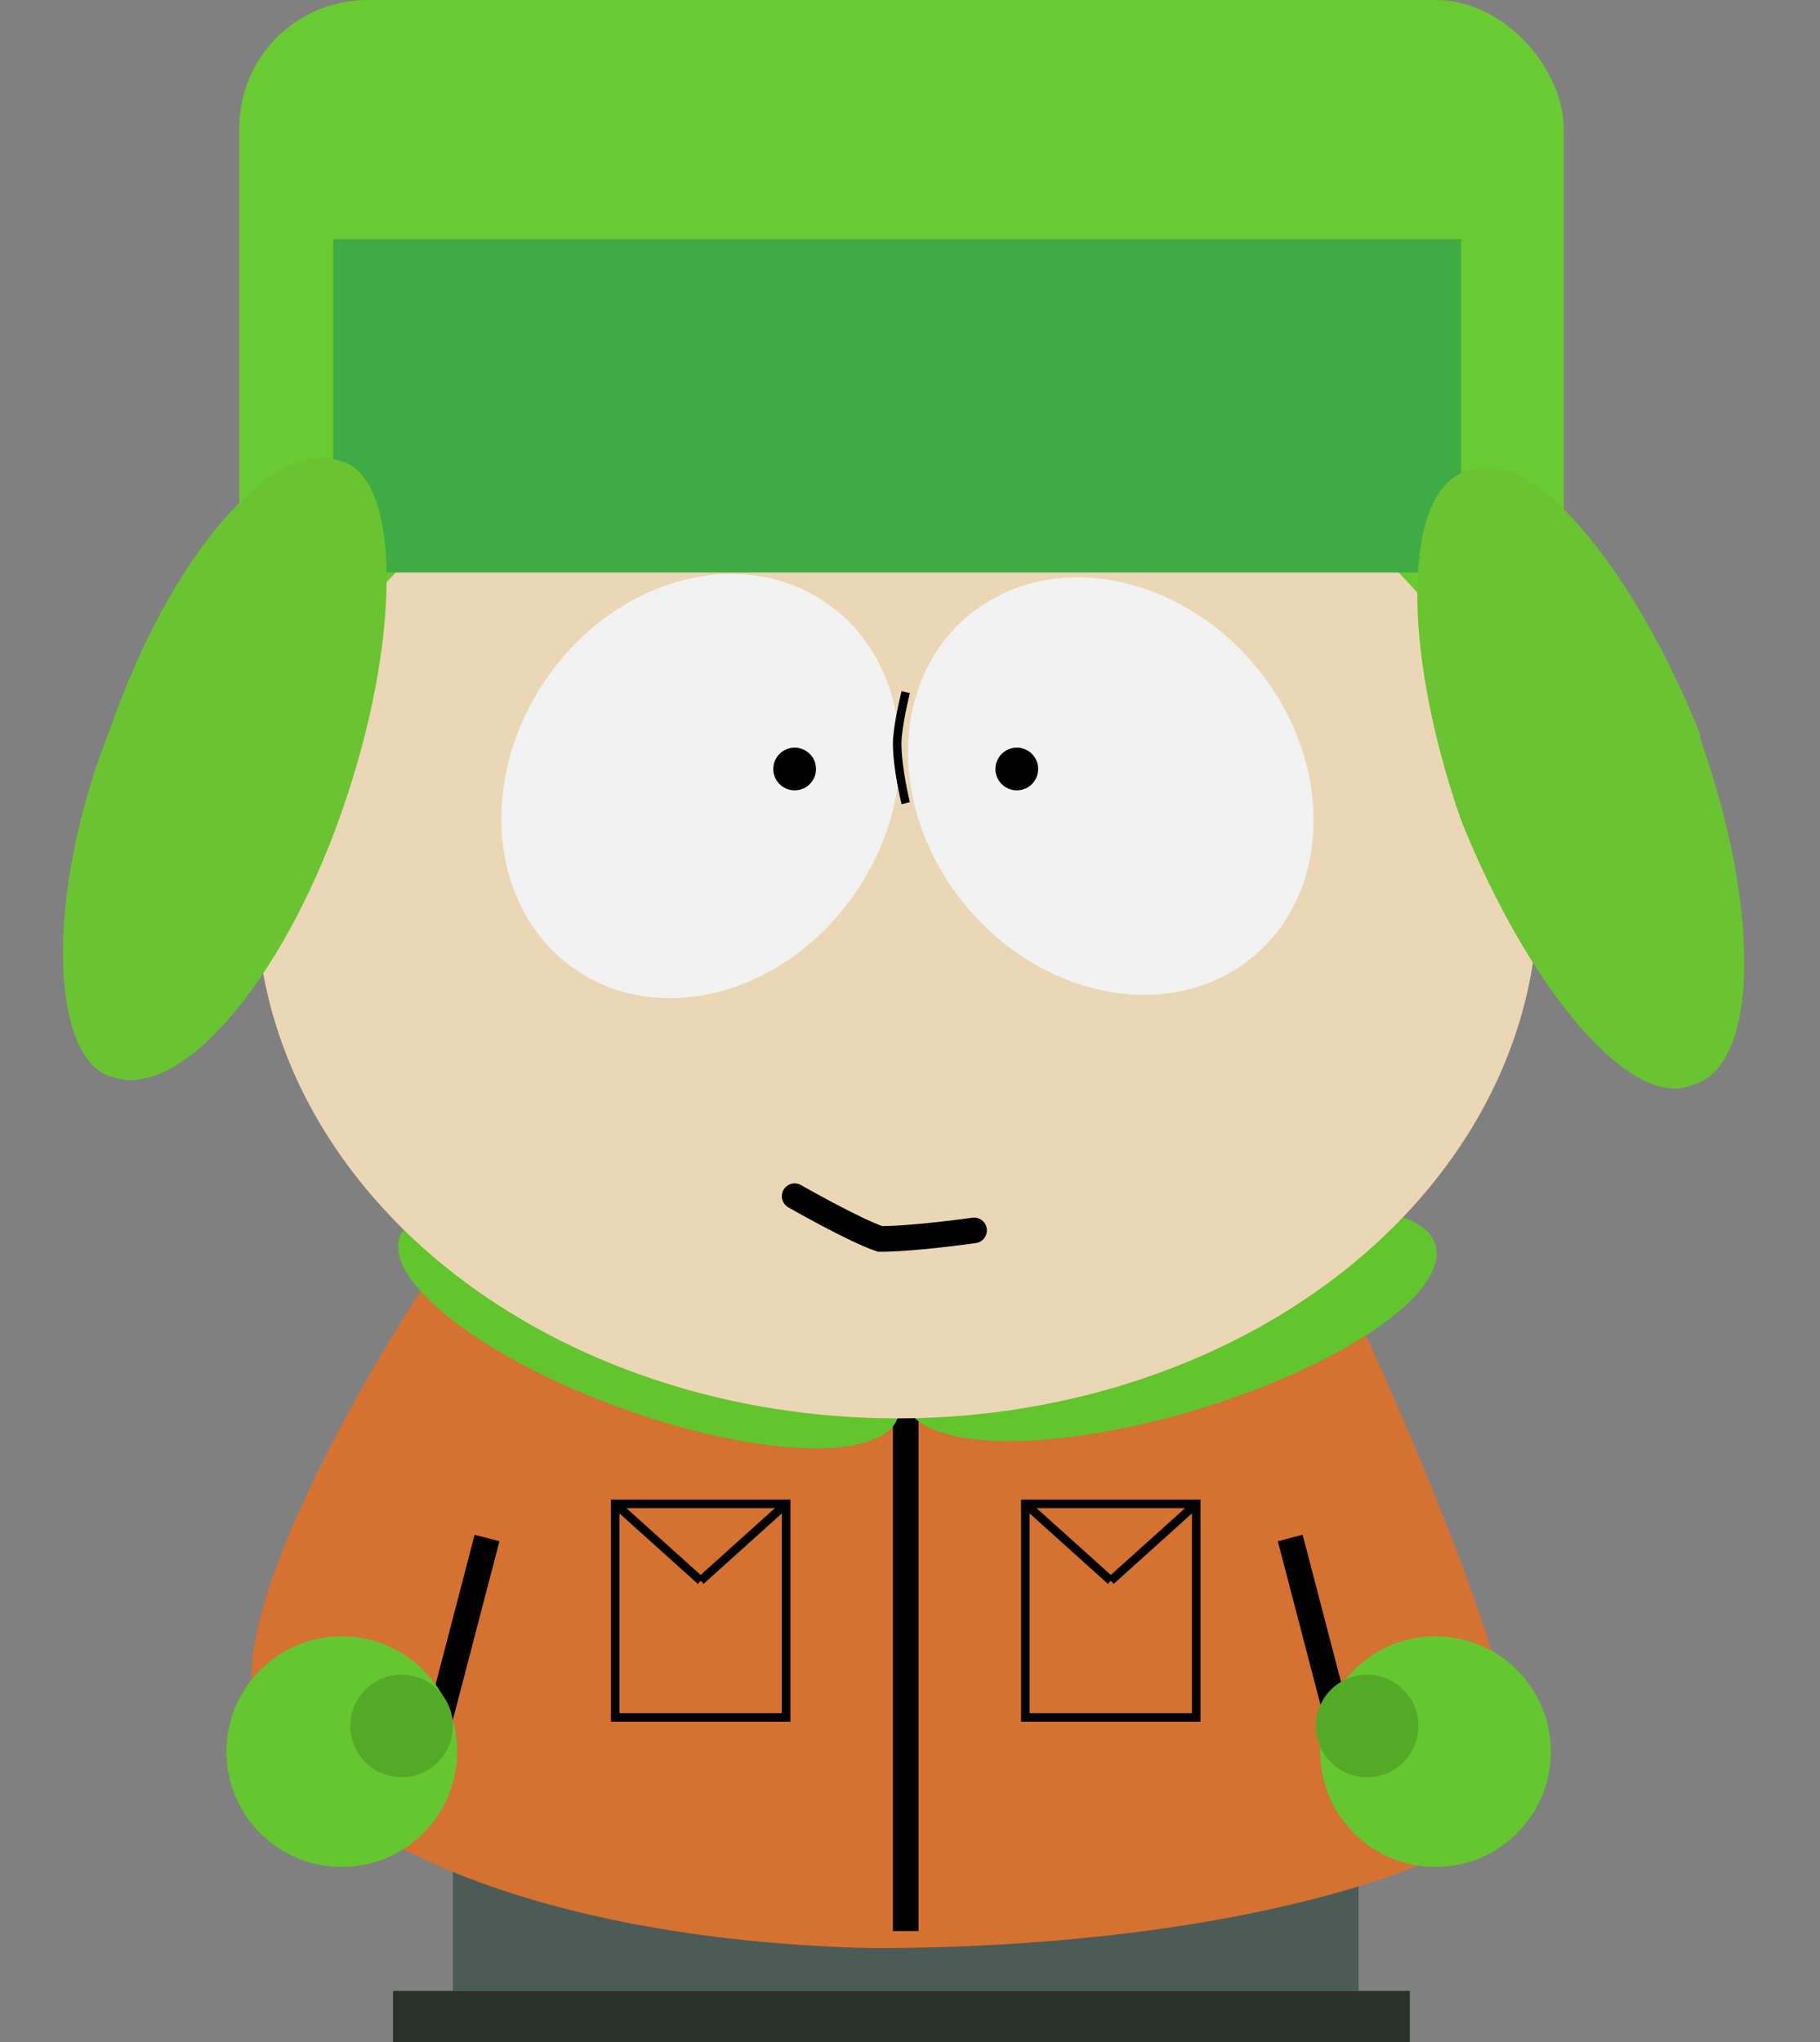 <svg width="213" height="239" viewBox="0 0 213 239" fill="none" xmlns="http://www.w3.org/2000/svg">
    <rect x="0" y="0" width="213" height="239" fill="#808080" stroke="none"/>
    <rect x="46" y="233" width="119" height="6" fill="#29312A"/>
    <rect x="53" y="209" width="106" height="24" fill="#4D5B57"/>
    <path d="   M30 200
                C26 189 44 158 54 144
                H154
                C164 164 182 206 177 212
                C170 219 143 228 102 228
                C61 227 35 214 30 200
                Z"
        fill="#D57131"/>
    <path d="   M92 176
                L82 185"
        stroke="black"/>
    <path d="   M106 161
                V226"
        stroke="black" stroke-width="3"/>
    <path d="   M57 180
                L51 203" 
        stroke="black" stroke-width="3"/>
    <path d="   M157 203
                L151 180" 
        stroke="black" stroke-width="3"/>
    <circle cx="40" cy="205" r="13.5" fill="#65C630"/>
    <circle cx="168" cy="205" r="13.5" fill="#65C630"/>
    <circle cx="47" cy="202" r="6" fill="#52AA27"/>
    <circle cx="160" cy="202" r="6" fill="#52AA27"/>
    <rect x="72" y="176" width="20" height="25" stroke="black"/>
    <path d="   M72 176
                L82 185"
    stroke="black"/>
    <path d="   M140 176
                L130 185" 
        stroke="black"/>
    <rect x="120" y="176" width="20" height="25" stroke="black"/>
    <path d="   M120 176
                L130 185" stroke="black"/>
    <ellipse cx="76" cy="155" rx="31" ry="10" transform="rotate(20 75 155)" fill="#62C52D"/>
    <ellipse rx="31" ry="10" transform="matrix(-1 0.3 0.3 1 137 155)" fill="#62C52D"/>
    <rect x="28" y="0" width="155" height="85" rx="15" fill="#6ACA31"/>
    <ellipse cx="105" cy="105" rx="75" ry="61" fill="#EBD7B6"/>
    <path d="   M93 140
                C93 140 100 144 103 145
                C107 145 114 144 114 144" 
        stroke="black" stroke-width="3" stroke-linecap="round"/>
    <ellipse cx="82" cy="92" rx="22" ry="26" transform="rotate(34 82 92)" fill="#F1F2F1"/>
    <ellipse cx="130" cy="92" rx="22" ry="26" transform="rotate(-40 130 92)" fill="#F1F2F1"/>
    <circle cx="93" cy="90" r="2.5" fill="black"/>
    <circle cx="119" cy="90" r="2.5" fill="black"/>
    <path d="   M106 94
                C106 94 105 90 105 87
                C105 85 106 81 106 81" 
        stroke="black" />
    <rect x="39" y="28" width="132" height="39" fill="#3FAB44"/>
    <path d="   M40 95
                C33 115 21 129 13 126
                C6 124 5 105 13 85
                C20 65 32 51 40 54
                C47 56 47 75 40 95
                Z"
        fill="#6AC431"/>
    <path d="   M199 86.535
                C206 106 206 125 198 127
                C191 130 179 116 171 96
                C164 76 164 57 172 55
                C179 52 191 66 199 86
                Z"
        fill="#6AC331"/>
</svg>
